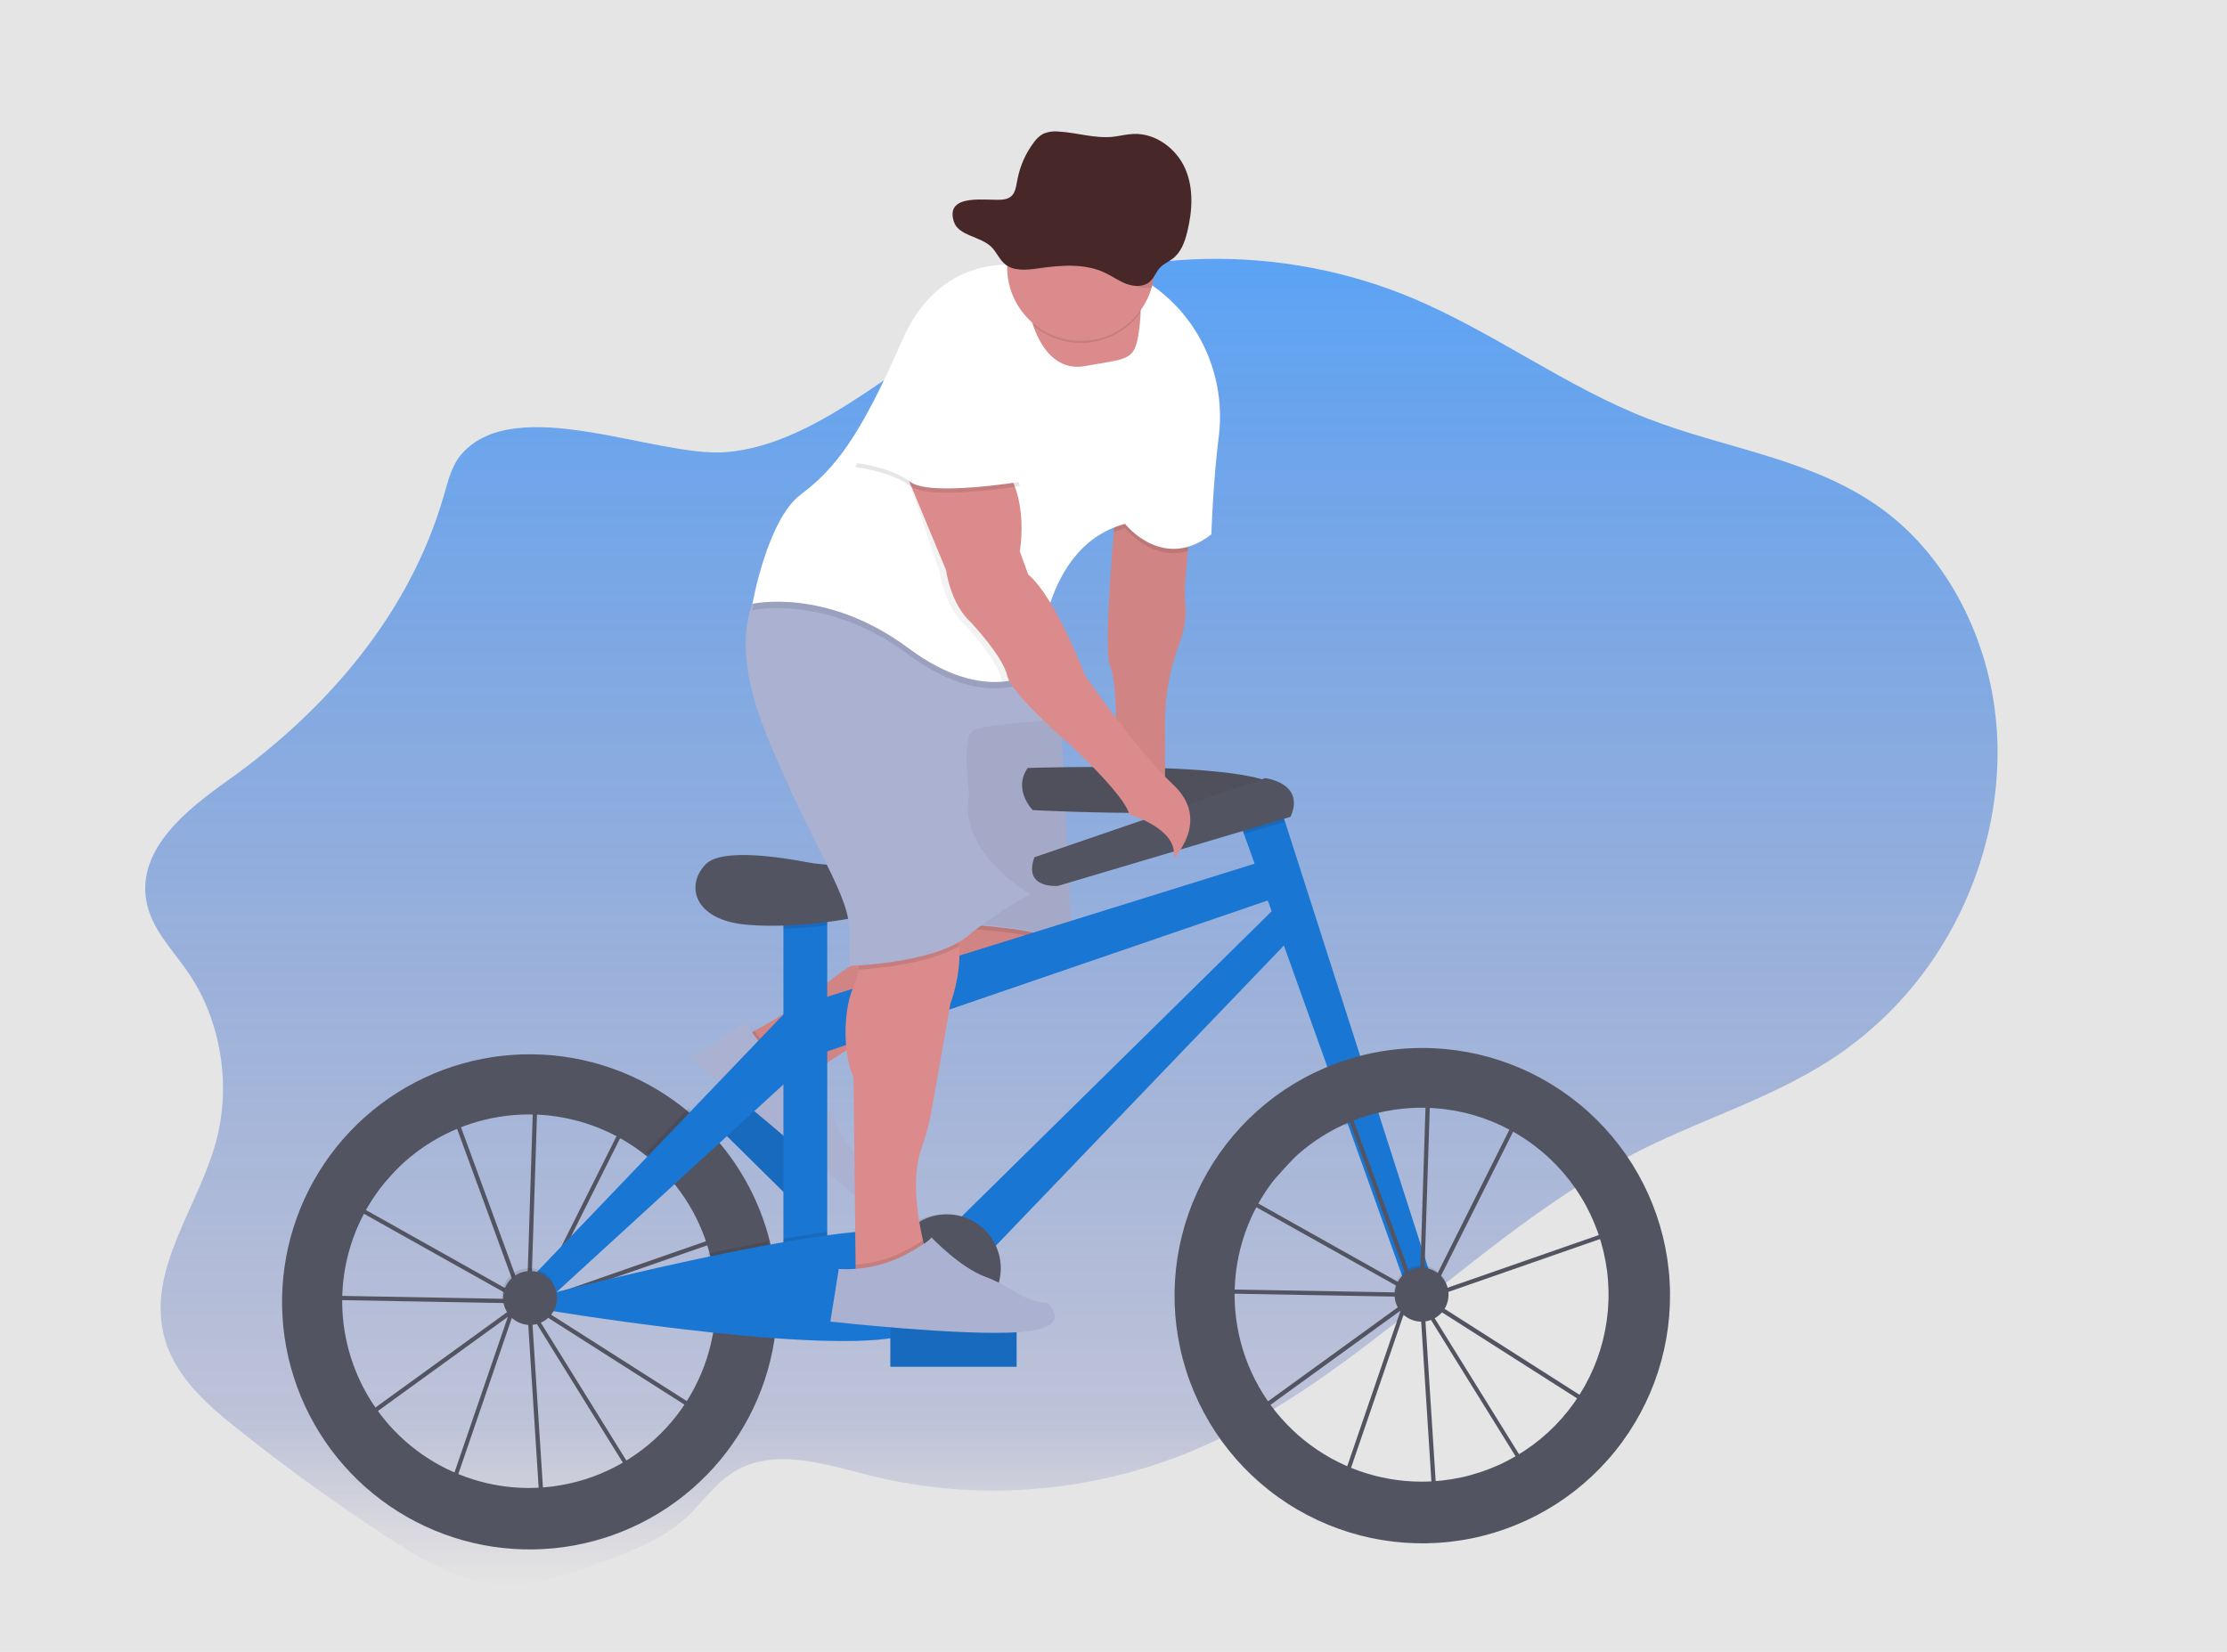 <svg width="1058" height="785" viewBox="0 0 1058 785" fill="none" xmlns="http://www.w3.org/2000/svg">
<rect width="1058" height="785" fill="#E5E5E5"/>
<g id="undraw_Ride_a_bicycle_2yok 1" clip-path="url(#clip0)">
<path id="Vector" opacity="0.6" d="M219.404 215.643C214.689 220.98 212.873 228.484 210.842 235.538C194.494 292.393 154.209 338.123 108.332 370.788C88.903 384.624 65.25 403.18 69.501 427.987C71.79 441.31 81.831 451.117 89.29 461.968C104.942 484.689 110.018 515.572 102.558 542.771C94.075 573.718 70.361 602.595 77.701 633.887C82.227 653.149 97.594 666.857 112.367 678.638C135.415 697.007 159.197 714.214 183.713 730.26C200.147 741.014 217.631 751.48 236.784 752.844C253.648 754.048 270.169 748.069 286.181 742.17C300.171 737.009 314.515 731.64 325.812 721.303C333.186 714.553 339.063 705.845 347.254 700.324C366.493 687.354 391.204 695.573 413.265 701.126C465.321 714.16 521.033 709.401 570.568 687.691C646.552 654.385 704.467 584.44 778.79 546.912C810.746 530.772 845.507 520.756 875.097 499.97C891.768 488.135 906.094 473.674 917.43 457.241C939.801 425.05 951.899 384.006 948.405 343.829C944.912 303.653 925.337 264.937 894.594 242.256C861.683 217.978 820.116 213.444 782.671 198.869C744.003 183.813 709.604 157.938 671.306 141.782C640.317 128.745 606.592 122.346 572.605 123.053C538.619 123.76 505.233 131.555 474.898 145.867C433.219 165.53 390.972 211.405 344.552 214.888C311.477 217.296 245.234 186.413 219.404 215.643Z" fill="url(#paint0_linear)"/>
<path id="Vector_2" d="M387 554.303L344.293 512.159L330.947 525.683L373.654 567.827L387 554.303Z" fill="#1976D2"/>
<path id="Vector_3" opacity="0.1" d="M387 554.303L344.293 512.159L330.947 525.683L373.654 567.827L387 554.303Z" fill="black"/>
<path id="Vector_4" d="M354.48 491.99C354.48 491.99 379.27 478.91 388.85 470.49C394.617 465.444 400.818 460.917 407.38 456.96L438.48 438.03L503.48 433.03L506.48 444.03C506.48 444.03 511.48 460.03 461.48 474.03C411.48 488.03 386.48 510.03 386.48 510.03C386.48 510.03 354.48 520.99 354.48 491.99Z" fill="#DB8B8B"/>
<path id="Vector_5" opacity="0.1" d="M389.13 507.86C387.36 509.21 386.48 509.99 386.48 509.99C386.48 509.99 354.48 520.99 354.48 491.99C354.48 491.99 356.03 491.17 358.48 489.8C360.955 493.831 364.423 497.16 368.551 499.469C372.679 501.778 377.33 502.99 382.06 502.99H385.45L389.13 507.86Z" fill="black"/>
<path id="Vector_6" opacity="0.05" d="M505.54 449.55C502.76 455.44 493.17 465.12 461.48 473.99C420.87 485.36 396.75 501.99 389.13 507.86C387.36 509.21 386.48 509.99 386.48 509.99C386.48 509.99 354.48 520.99 354.48 491.99C354.48 491.99 356.03 491.17 358.48 489.8C365.91 485.73 381.64 476.8 388.82 470.45C394.586 465.403 400.787 460.875 407.35 456.92L438.45 437.99L450.03 437.1L503.45 432.99L506.45 443.99C506.45 443.99 507.15 446.14 505.54 449.55Z" fill="black"/>
<path id="Vector_7" d="M354.98 485.49L328.48 502.99L406.08 567.99C406.08 567.99 417.48 560.99 411.48 552.99C411.48 552.99 391.48 535.99 390.48 511.99L384.48 503.99H381.09C375.358 503.991 369.767 502.211 365.089 498.897C360.412 495.583 356.88 490.898 354.98 485.49Z" fill="#ABB1D1"/>
<path id="Vector_8" opacity="0.1" d="M505.54 449.55C489.54 441.82 450.48 440.99 450.48 440.99L450.06 437.1L503.48 432.99L506.48 443.99C506.48 443.99 507.15 446.14 505.54 449.55Z" fill="black"/>
<path id="Vector_9" d="M450.48 438.99C450.48 438.99 497.48 439.99 509.48 449.99L503.48 328.99H438.48L450.48 438.99Z" fill="#ABB1D1"/>
<path id="Vector_10" opacity="0.05" d="M450.48 438.49C450.48 438.49 497.48 439.49 509.48 449.49L503.48 328.49H438.48L450.48 438.49Z" fill="black"/>
<path id="Vector_11" d="M488.24 364.95C488.24 364.95 605.89 360.95 608.29 376.16C610.69 391.37 490.64 384.96 490.64 384.96C490.64 384.96 481.04 375.35 488.24 364.95Z" fill="#535461"/>
<path id="Vector_12" opacity="0.05" d="M488.24 364.95C488.24 364.95 605.89 360.95 608.29 376.16C610.69 391.37 490.64 384.96 490.64 384.96C490.64 384.96 481.04 375.35 488.24 364.95Z" fill="black"/>
<path id="Vector_13" d="M393 425.78H372.19V606.66H393V425.78Z" fill="#1976D2"/>
<path id="Vector_14" opacity="0.1" d="M393 425.77V439.7C386.08 440.6 379 441.17 372.19 441.39V425.77H393Z" fill="black"/>
<path id="Vector_15" d="M391.44 410.78C388.52 410.554 385.616 410.164 382.74 409.61C371.46 407.45 343.02 402.92 335.37 410.61C325.77 420.21 328.97 437.02 354.58 439.42C380.19 441.82 424.21 435.42 433.02 425.81C433.02 425.77 417.09 412.75 391.44 410.78Z" fill="#535461"/>
<path id="Vector_16" d="M387.4 475.4L605.9 407.37L613.1 424.18L389 501.01L387.4 475.4Z" fill="#1976D2"/>
<path id="Vector_17" d="M452.23 582.65L609.9 427.38L618.7 440.18L468.23 597.05L452.23 582.65Z" fill="#1976D2"/>
<path id="Vector_18" opacity="0.1" d="M653.58 529.85C648.584 531.142 643.712 532.872 639.02 535.02L629.46 508.31C634.477 506.123 639.644 504.295 644.92 502.84L653.58 529.85Z" fill="black"/>
<path id="Vector_19" d="M680.33 608.26L669.13 614.66L590.99 396.33L587.49 386.56L605.9 376.15L610.51 390.53L680.33 608.26Z" fill="#1976D2"/>
<path id="Vector_20" opacity="0.1" d="M610.51 390.53L590.99 396.33L587.49 386.56L605.9 376.15L610.51 390.53Z" fill="black"/>
<path id="Vector_21" d="M491.44 407.37L601.09 369.75C601.09 369.75 620.3 372.15 613.09 388.16L502.65 420.97C502.65 420.97 485.85 422.57 491.44 407.37Z" fill="#535461"/>
<g id="left-wheel">
<path id="Vector_22" d="M256.725 719.778L250.455 621.838L250.325 621.628L244.005 623.828L214.925 708.678L168.675 675.888L242.345 622.478L242.415 622.268L242.835 622.118L247.585 618.668L170.345 575.358L151.425 596.158L154.425 615.658L243.245 617.278V619.278L152.765 617.658L149.345 595.518L175.245 567.058L213.995 521.858L214.685 523.728L222.885 514.728L253.345 520.188V518.978L255.345 519.038V520.548L300.705 528.668L258.415 613.278L252.245 617.748V618.248V618.808L350.045 584.728L338.435 675.938L255.435 623.068L252.515 621.428L301.455 700.308L256.725 719.778ZM252.725 625.438L258.575 716.818L298.625 699.438L252.725 625.438ZM172.145 675.868L213.935 705.498L241.275 625.758L172.145 675.868ZM254.465 620.208L256.555 621.378L336.905 672.578L347.705 587.708L254.465 620.208ZM247.365 613.008L249.875 617.058L250.315 616.738L253.315 522.208L223.575 516.888L215.415 525.888L247.365 613.008ZM171.945 573.948L246.785 615.948L245.485 613.818L213.905 527.548L176.715 568.418L171.945 573.948ZM255.345 522.558L252.345 615.278L256.865 611.998L297.775 530.178L255.345 522.558Z" fill="#535461"/>
<path id="Vector_23" d="M366.415 592.738C362.405 574.919 354.285 558.283 342.705 544.158C338.406 538.909 333.666 534.038 328.535 529.598C308.809 512.567 283.986 502.568 257.962 501.17C231.938 499.771 206.187 507.053 184.749 521.873C163.311 536.693 147.401 558.211 139.515 583.05C131.629 607.89 132.214 634.645 141.178 659.116C150.142 683.587 166.978 704.39 189.042 718.258C211.107 732.127 237.152 738.277 263.09 735.743C289.028 733.208 313.39 722.134 332.353 704.257C351.317 686.379 363.807 662.712 367.865 636.968C368.809 630.907 369.284 624.783 369.285 618.648C369.292 609.932 368.329 601.242 366.415 592.738ZM251.225 707.088C232.993 707.069 215.209 701.435 200.292 690.953C185.374 680.47 174.047 665.648 167.851 648.501C161.655 631.354 160.89 612.715 165.66 595.118C170.43 577.521 180.505 561.82 194.513 550.15C208.521 538.48 225.783 531.408 243.953 529.895C262.122 528.381 280.316 532.501 296.062 541.693C311.807 550.884 324.34 564.703 331.956 581.268C339.571 597.834 341.9 616.343 338.625 634.278C334.875 654.722 324.076 673.203 308.107 686.506C292.137 699.809 272.01 707.093 251.225 707.088Z" fill="#535461"/>
</g>
<path id="Vector_24" opacity="0.1" d="M367.79 615.86C367.789 621.994 367.314 628.119 366.37 634.18C356.77 633.49 346.85 632.49 337.13 631.49C339.289 619.599 339.021 607.394 336.34 595.61C345.81 593.61 355.48 591.7 364.92 589.97C366.833 598.467 367.795 607.15 367.79 615.86Z" fill="black"/>
<path id="Vector_25" opacity="0.1" d="M393 585.38V606.65H372.19V588.65C379.39 587.4 386.39 586.29 393 585.38Z" fill="black"/>
<path id="Vector_26" d="M258.54 615.49C258.54 615.49 426.62 571.49 440.22 588.28C453.82 605.07 468.23 627.49 425.85 635.49C383.47 643.49 255.37 621.88 255.37 621.88L258.54 615.49Z" fill="#1976D2"/>
<path id="Vector_27" opacity="0.1" d="M341.21 541.37L319.85 560.92C316.067 556.064 311.791 551.614 307.09 547.64L327.03 526.81C332.164 531.249 336.908 536.12 341.21 541.37Z" fill="black"/>
<path id="Vector_28" d="M252.94 606.66L378.59 475.4L382.6 505.81L259.34 618.66L252.94 606.66Z" fill="#1976D2"/>
<path id="Vector_29" opacity="0.1" d="M251.34 628.27C258.415 628.27 264.15 622.535 264.15 615.46C264.15 608.385 258.415 602.65 251.34 602.65C244.265 602.65 238.53 608.385 238.53 615.46C238.53 622.535 244.265 628.27 251.34 628.27Z" fill="black"/>
<path id="Vector_30" d="M251.81 629.62C258.885 629.62 264.62 623.885 264.62 616.81C264.62 609.735 258.885 604 251.81 604C244.735 604 239 609.735 239 616.81C239 623.885 244.735 629.62 251.81 629.62Z" fill="#535461"/>
<path id="Vector_31" opacity="0.1" d="M675.13 627.07C682.205 627.07 687.94 621.335 687.94 614.26C687.94 607.185 682.205 601.45 675.13 601.45C668.055 601.45 662.32 607.185 662.32 614.26C662.32 621.335 668.055 627.07 675.13 627.07Z" fill="black"/>
<g id="right-wheel">
<path id="Vector_32" d="M680.847 716.78L674.587 618.88L674.457 618.67L668.137 620.87L639.047 705.68L592.797 672.88L666.487 619.47L666.557 619.26L666.977 619.11L671.727 615.66L594.487 572.35L575.557 593.15L578.557 612.65L667.357 614.23V616.23L576.877 614.61L573.477 592.5L599.367 564.05L638.087 518.88L638.777 520.75L646.977 511.75L677.517 517.22V516.01L679.517 516.07V517.58L724.877 525.7L682.547 610.35L676.377 614.82V615.32V615.88L774.187 581.8L762.577 673.01L679.577 620.14L676.657 618.5L725.597 697.39L680.847 716.78ZM676.847 622.44L682.697 713.82L722.747 696.44L676.847 622.44ZM596.277 672.88L638.067 702.51L665.407 622.77L596.277 672.88ZM678.597 617.22L680.687 618.39L761.037 669.59L771.837 584.72L678.597 617.22ZM671.497 610.02L674.007 614.07L674.447 613.75L677.447 519.22L647.707 513.88L639.547 522.88L671.497 610.02ZM596.107 570.97L670.947 612.97L669.647 610.84L638.067 524.57L600.867 565.45L596.107 570.97ZM679.477 519.58L676.477 612.27L680.997 608.99L721.907 527.17L679.477 519.58Z" fill="#535461"/>
<path id="Vector_33" d="M675.757 498C665.144 497.988 654.578 499.415 644.347 502.24C639.071 503.695 633.904 505.523 628.887 507.71C602.157 519.297 580.674 540.387 568.594 566.898C556.514 593.41 554.697 623.459 563.492 651.233C572.287 679.008 591.071 702.533 616.209 717.259C641.348 731.984 671.054 736.863 699.582 730.952C728.109 725.04 753.431 708.759 770.648 685.257C787.865 661.755 795.754 632.702 792.789 603.72C789.823 574.738 776.215 547.885 754.595 528.356C732.975 508.828 704.881 498.012 675.747 498H675.757ZM675.357 704.09C655.076 704.082 635.408 697.137 619.62 684.407C603.831 671.678 592.872 653.931 588.562 634.113C584.252 614.295 586.851 593.599 595.928 575.463C605.004 557.326 620.011 542.84 638.457 534.41C643.149 532.262 648.021 530.532 653.017 529.24C665.229 526.07 677.977 525.537 690.411 527.678C702.845 529.818 714.681 534.581 725.13 541.652C735.58 548.722 744.404 557.937 751.015 568.683C757.627 579.429 761.873 591.46 763.473 603.975C765.073 616.49 763.989 629.202 760.293 641.265C756.598 653.329 750.375 664.467 742.04 673.939C733.704 683.41 723.447 690.998 711.951 696.196C700.455 701.395 687.984 704.086 675.367 704.09H675.357Z" fill="#535461"/>
<path id="Vector_34" d="M675.357 628.06C682.432 628.06 688.167 622.325 688.167 615.25C688.167 608.175 682.432 602.44 675.357 602.44C668.282 602.44 662.547 608.175 662.547 615.25C662.547 622.325 668.282 628.06 675.357 628.06Z" fill="#535461"/>
</g>
<path id="Vector_35" opacity="0.1" d="M448.22 628.27C462.364 628.27 473.83 616.804 473.83 602.66C473.83 588.516 462.364 577.05 448.22 577.05C434.076 577.05 422.61 588.516 422.61 602.66C422.61 616.804 434.076 628.27 448.22 628.27Z" fill="black"/>
<path id="Vector_36" d="M449.83 628.27C463.974 628.27 475.44 616.804 475.44 602.66C475.44 588.516 463.974 577.05 449.83 577.05C435.686 577.05 424.22 588.516 424.22 602.66C424.22 616.804 435.686 628.27 449.83 628.27Z" fill="#535461"/>
<path id="Vector_37" d="M442.992 600.736L442.984 600.742C439.977 602.991 439.362 607.253 441.611 610.26L461.937 637.441C464.186 640.448 468.448 641.063 471.455 638.814L471.463 638.808C474.471 636.559 475.085 632.297 472.836 629.29L452.51 602.109C450.261 599.102 446 598.487 442.992 600.736Z" fill="#1976D2"/>
<path id="Vector_38" d="M565.48 246.99L563.1 277.1C562.826 280.914 562.876 284.744 563.25 288.55C563.56 291.92 563.25 297.82 559.95 306.82C555.713 318.317 553.523 330.467 553.48 342.72V376.99L530.48 372.99C530.48 372.99 531.48 324.99 527.48 316.99C523.48 308.99 530.48 237.99 530.48 237.99L565.48 246.99Z" fill="#DB8B8B"/>
<path id="Vector_39" opacity="0.05" d="M564.3 261.91L563.1 277.1C562.83 280.911 562.883 284.738 563.26 288.54C563.57 291.91 563.26 297.81 559.96 306.82C555.723 318.317 553.533 330.467 553.49 342.72V376.99L530.49 372.99C530.49 372.99 531.49 324.99 527.49 316.99C524.66 311.32 527.34 274.05 529.15 252.78C529.9 244.03 530.49 237.99 530.49 237.99L565.49 246.99L564.3 261.91Z" fill="black"/>
<path id="Vector_40" d="M451.5 476.99L442.85 526.19C441.759 532.759 440.086 539.218 437.85 545.49C432.78 559.35 436.02 578.78 438.48 589.38C439.57 594.06 440.48 597.02 440.48 597.02L414.48 611.02L406.48 605.02V601.02L405.48 512.02C399.48 498.02 401.48 477.02 405.48 469.02C406.617 466.392 407.417 463.63 407.86 460.8C409.86 450.08 410.48 435.02 410.48 435.02C410.48 435.02 426.48 408.02 445.48 426.02C452.48 432.65 455.14 441.32 455.7 449.62C456.68 463.83 451.5 476.99 451.5 476.99Z" fill="#DB8B8B"/>
<path id="Vector_41" opacity="0.1" d="M455.7 449.59C441.83 457.83 417.7 460.16 407.86 460.77C409.86 450.05 410.48 434.99 410.48 434.99C410.48 434.99 426.48 407.99 445.48 425.99C452.48 432.62 455.14 441.29 455.7 449.59Z" fill="black"/>
<path id="Vector_42" d="M489.48 424.99C478.846 430.653 468.797 437.352 459.48 444.99C443.48 457.99 403.48 458.99 403.48 458.99V443.99C404.48 425.99 387.48 405.99 364.48 349.99C349.79 314.23 353.86 293.99 358.72 283.99C361.48 278.34 364.48 275.99 364.48 275.99L489.48 299.99L493.95 313.39L503.48 341.99C503.48 341.99 468.48 343.99 462.48 346.99C456.48 349.99 460.48 376.99 460.48 376.99C454.48 404.99 489.48 424.99 489.48 424.99Z" fill="#ABB1D1"/>
<path id="Vector_43" opacity="0.1" d="M565.48 246.99L564.3 261.91C546.9 266.91 534.48 250.99 534.48 250.99C532.665 251.477 530.882 252.074 529.14 252.78C529.89 244.03 530.48 237.99 530.48 237.99L565.48 246.99Z" fill="black"/>
<path id="Vector_44" opacity="0.1" d="M493.95 313.39C493.48 318.06 493.48 320.99 493.48 320.99C493.48 320.99 470.48 339.99 431.48 310.99C392.48 281.99 357.48 289.99 357.48 289.99C357.48 289.99 357.89 287.67 358.72 283.99C361.48 278.34 364.48 275.99 364.48 275.99L489.48 299.99L493.95 313.39Z" fill="black"/>
<path id="Vector_45" d="M578.96 207.94C576.35 228.29 575.48 253.94 575.48 253.94C552.48 271.94 534.48 248.94 534.48 248.94C512.76 254.77 502.55 273.78 497.74 290.37C495.164 299.344 493.732 308.607 493.48 317.94C493.48 317.94 487.4 322.94 476.2 323.94C465.61 324.83 450.43 322.07 431.48 307.94C392.48 278.94 357.48 286.94 357.48 286.94C357.48 286.94 364.48 246.94 380.48 234.94C396.48 222.94 408.48 207.94 428.48 161.94C448.48 115.94 489.48 126.94 489.48 126.94C489.48 126.94 491.48 117.94 528.48 126.94C537.492 129.302 545.834 133.721 552.85 139.85C572.64 156.49 582.24 182.3 578.96 207.94Z" fill="white"/>
<path id="Vector_46" d="M541.85 149.49C541.8 150.82 541.69 152.3 541.51 153.95C539.51 171.95 537.51 169.95 515.51 173.95C501.83 176.44 494.72 165.01 491.3 156.01C490.062 152.75 489.128 149.382 488.51 145.95L536.51 137.95C536.51 137.95 542.26 136.34 541.85 149.49Z" fill="#DB8B8B"/>
<path id="Vector_47" opacity="0.05" d="M497.74 290.42C495.164 299.394 493.732 308.657 493.48 317.99C493.48 317.99 487.4 322.99 476.2 323.99C475.884 323.353 475.643 322.682 475.48 321.99C473.48 312.99 458.48 296.99 458.48 296.99C448.48 287.99 446.48 271.99 446.48 271.99L429.98 223.49L424.48 218.99C424.48 218.99 447.48 200.99 467.48 215.99C487.48 230.99 481.48 262.99 481.48 262.99L485.48 273.99C489.63 277.49 493.85 283.66 497.74 290.42Z" fill="black"/>
<path id="Vector_48" d="M427.48 217.99L449.48 270.99C449.48 270.99 451.48 286.99 461.48 295.99C461.48 295.99 476.48 311.99 478.48 320.99C480.48 329.99 508.48 353.99 508.48 353.99C508.48 353.99 534.48 377.99 536.48 386.99C536.48 386.99 560.48 393.99 557.48 407.99C557.48 407.99 575.48 389.99 557.48 372.99C539.48 355.99 515.48 320.99 515.48 320.99C515.48 320.99 501.48 283.99 488.48 272.99L484.48 261.99C484.48 261.99 490.48 229.99 470.48 214.99C450.48 199.99 427.48 217.99 427.48 217.99Z" fill="#DB8B8B"/>
<path id="Vector_49" opacity="0.1" d="M440.48 596.99L414.48 610.99L406.48 604.99V600.99C415.464 600.352 424.193 597.718 432.03 593.28C434.43 591.92 436.69 590.58 438.5 589.4C439.55 594.03 440.48 596.99 440.48 596.99Z" fill="black"/>
<path id="Vector_50" opacity="0.1" d="M470.48 175.99L484.48 230.99C484.48 230.99 441.48 237.99 432.48 230.99C423.48 223.99 406.48 221.99 406.48 221.99C406.48 221.99 424.48 169.99 434.48 163.99C444.48 157.99 470.48 175.99 470.48 175.99Z" fill="black"/>
<path id="Vector_51" d="M470.48 173.99L484.48 228.99C484.48 228.99 441.48 235.99 432.48 228.99C423.48 221.99 406.48 219.99 406.48 219.99C406.48 219.99 424.48 167.99 434.48 161.99C444.48 155.99 470.48 173.99 470.48 173.99Z" fill="white"/>
<path id="Vector_52" opacity="0.1" d="M541.85 148.49C539.049 152.356 535.487 155.609 531.383 158.047C527.278 160.485 522.718 162.058 517.983 162.669C513.248 163.28 508.439 162.915 503.85 161.598C499.261 160.281 494.99 158.039 491.3 155.01C490.062 151.75 489.128 148.382 488.51 144.95L536.51 136.95C536.51 136.95 542.26 135.34 541.85 148.49Z" fill="black"/>
<path id="Vector_53" d="M548.48 126.99C548.48 136.273 544.793 145.175 538.229 151.739C531.665 158.303 522.763 161.99 513.48 161.99C504.197 161.99 495.295 158.303 488.731 151.739C482.168 145.175 478.48 136.273 478.48 126.99C478.48 126.41 478.48 125.83 478.48 125.25C478.711 115.967 482.62 107.157 489.346 100.756C496.073 94.356 505.067 90.889 514.35 91.12C523.633 91.351 532.443 95.26 538.844 101.986C545.245 108.713 548.711 117.707 548.48 126.99Z" fill="#DB8B8B"/>
<path id="Vector_54" opacity="0.1" d="M548.48 126.99C548.483 130.216 548.039 133.426 547.16 136.53C544.455 137.12 541.633 136.861 539.08 135.79C535.34 134.32 532.13 131.79 528.54 129.97C518.43 124.85 506.4 125.86 495.2 127.55C489.64 128.39 483.33 129.17 478.96 125.63C478.81 125.511 478.666 125.385 478.53 125.25C478.761 115.967 482.67 107.157 489.396 100.756C496.123 94.356 505.117 90.889 514.4 91.12C523.683 91.351 532.493 95.26 538.894 101.986C545.295 108.713 548.761 117.707 548.53 126.99H548.48Z" fill="black"/>
<g id="Hat">
<path id="Vector_55" d="M453.16 105.34C455.29 112.02 465.52 112.23 470.77 117.15C473.5 119.71 474.77 123.49 477.77 125.77C481.94 128.95 487.96 128.25 493.27 127.49C503.96 125.97 515.44 125.06 525.08 129.67C528.5 131.3 531.57 133.58 535.14 134.91C538.71 136.24 543.14 136.4 546.04 134.04C548.36 132.15 549.21 129.04 551.31 126.96C552.94 125.32 555.21 124.4 557.07 122.96C561.15 119.88 562.91 114.86 564.07 110.06C566.47 100.18 567.16 89.53 563.07 80.16C558.98 70.79 549.14 63.16 538.4 63.65C535.11 63.8 531.9 64.65 528.62 65.01C520.07 65.88 511.62 63.01 503.04 62.52C500.551 62.217 498.027 62.562 495.71 63.52C493.963 64.491 492.457 65.841 491.3 67.47C487.372 72.615 484.682 78.597 483.44 84.95C482.44 89.74 482.39 94.08 476.52 94.82C469.85 95.7 448.65 91.21 453.16 105.34Z" fill="#472727"/>
</g>
<path id="Vector_56" d="M482.98 630.49H422.98V649.49H482.98V630.49Z" fill="#1976D2"/>
<path id="Vector_57" opacity="0.1" d="M482.98 630.49H422.98V649.49H482.98V630.49Z" fill="black"/>
<path id="Vector_58" d="M431.99 595.23C437.36 592.23 442.07 589.23 442.48 587.99C442.48 587.99 456.03 602.29 468.1 606.73C472.159 608.229 476.044 610.16 479.69 612.49C484.47 615.49 491.29 619.02 497.48 619.02C497.48 619.02 511.48 631.02 484.48 633.02C457.48 635.02 394.48 628.02 394.48 628.02L398.48 603.02C410.167 603.705 421.804 601 431.99 595.23Z" fill="#ABB1D1"/>
</g>
<defs>
<linearGradient id="paint0_linear" x1="509" y1="123" x2="509" y2="753" gradientUnits="userSpaceOnUse">
<stop stop-color="#0077FF"/>
<stop offset="0.88" stop-color="#1F3BA6" stop-opacity="0.333"/>
<stop offset="1" stop-color="#2F1D7A" stop-opacity="0"/>
</linearGradient>
<clipPath id="clip0">
<rect width="1057.7" height="784.98" fill="white"/>
</clipPath>
</defs>
</svg>
